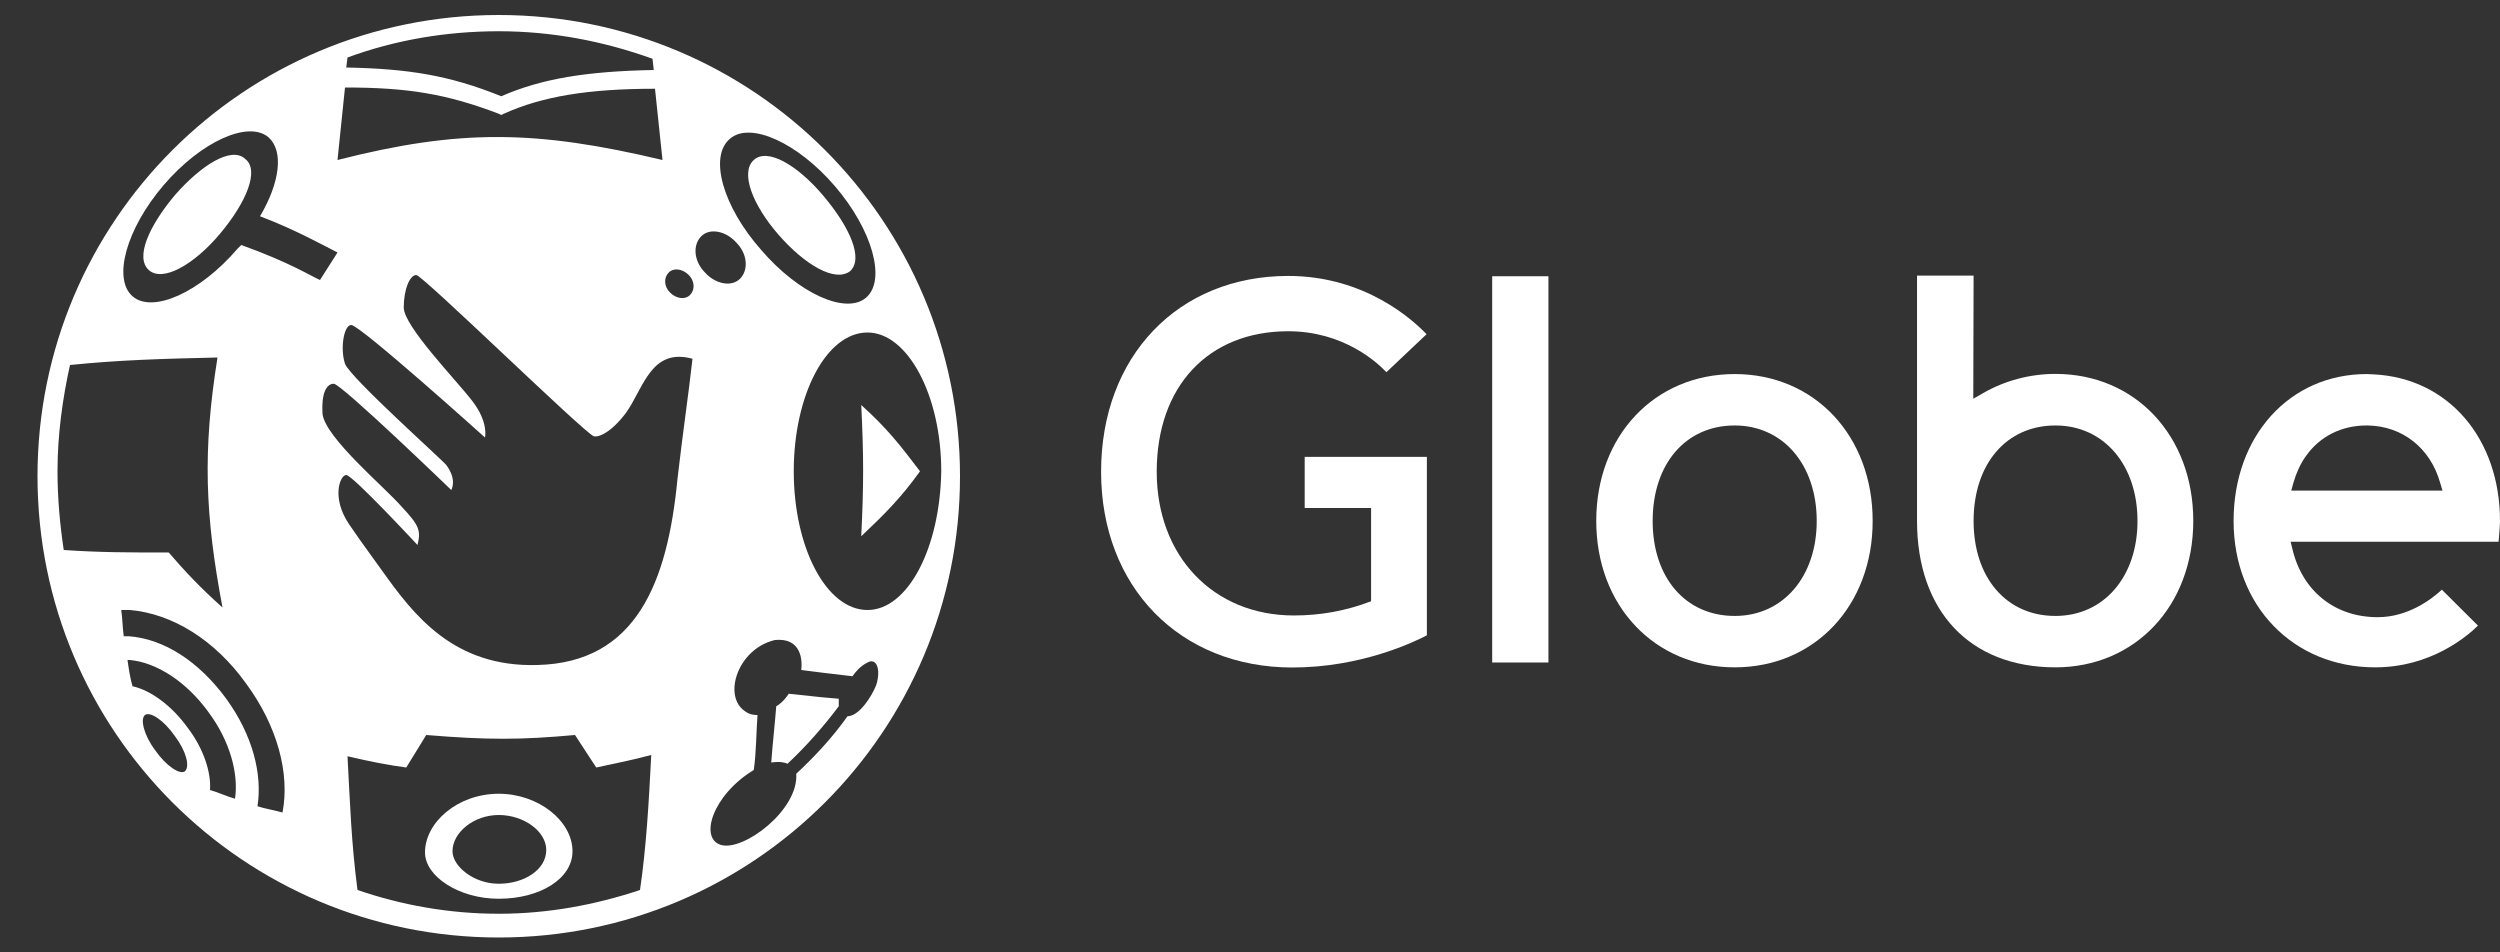 <?xml version="1.0" encoding="utf-8"?>
<!-- Generator: Adobe Illustrator 26.0.1, SVG Export Plug-In . SVG Version: 6.00 Build 0)  -->
<svg version="1.1"
	 id="svg2" xmlns:cc="http://creativecommons.org/ns#" xmlns:dc="http://purl.org/dc/elements/1.1/" xmlns:rdf="http://www.w3.org/1999/02/22-rdf-syntax-ns#"
	 xmlns="http://www.w3.org/2000/svg" xmlns:xlink="http://www.w3.org/1999/xlink" x="0px" y="0px" viewBox="0 0 200 76.2"
	 style="enable-background:new 0 0 200 76.2;" xml:space="preserve">
<rect x="0" y="0" width="200" height="76.2" fill="#333333" stroke="none"/>
<style type="text/css">
	.st0{fill:#FFFFFF;}
</style>
<g id="g1664" transform="matrix(.125 0 0 -.125 0 76.25)">
	<path id="path3324" class="st0" d="M1110.2,337.7c-31.4,0-52.5-24.6-52.5-61.1c0-36.4,21.1-60.8,52.5-60.8
		c30.9,0,52.5,25,52.5,60.8C1162.7,312.6,1141.1,337.7,1110.2,337.7 M1110.2,182.9c-51.3,0-88.6,39.4-88.6,93.7
		c0,54.5,37.3,94,88.6,94c51.1,0,88.3-39.6,88.3-94C1198.5,222.3,1161.3,182.9,1110.2,182.9"/>
	<path id="path3326" class="st0" d="M955,186h36v247.2h-36V186z"/>
	<path id="path3328" class="st0" d="M1315.5,337.7c-31.4,0-52.4-24.6-52.4-61.1c0-36.4,21-60.8,52.4-60.8c30.9,0,52.5,25,52.5,60.8
		C1368,312.6,1346.4,337.7,1315.5,337.7 M1315.5,182.9c-54.7,0-88.6,35.9-88.6,93.7v157h36.2l-0.2-78.8l6.1,3.5
		c14,8.1,30.1,12.4,46.5,12.4c51.1,0,88.2-39.5,88.2-94C1403.7,222.3,1366.6,182.9,1315.5,182.9"/>
	<path id="path3330" class="st0" d="M1514.6,337.7c-16.1,0-30-7-38.9-19.7c-3.3-4.6-6-10.4-7.9-16.9l-1.4-5.1h96.8l-1.5,5
		c-6.3,22.3-24.2,36.4-46.5,36.7L1514.6,337.7L1514.6,337.7z M1520.1,182.9c-52.5,0-90.6,39.4-90.6,93.7c0,54.5,35.9,94,85.2,94
		l4.4-0.2c47.7-2.3,80.9-40.9,80.9-93.9c0-2.9-0.6-9.2-0.9-13.2h-133.1l1.2-4.9c6.4-26.8,27.2-43.4,54.5-43.4
		c19.2,0,34.2,11.2,41.1,17.6l23.1-23C1578.7,202.5,1555.5,182.9,1520.1,182.9"/>
	<path id="path3332" class="st0" d="M827.1,182.8c-72,0-122.4,51.5-122.4,125.3c0,73.8,49.2,125.3,119.8,125.3
		c49.3,0,80-28.4,88.5-37.3l-25.7-24.3c-5.8,6.2-27.5,26.2-62.8,26.2c-51.3,0-84.2-35.3-84.2-89.9c0-54.1,36.3-92,87.8-92
		c16.9,0,33.2,2.9,49.4,9.1l0,59.7H835v32.7h78.2V203.4C904.8,199,871,182.8,827.1,182.8"/>
</g>
<g>
	<path class="st0" d="M14,15.6c-2.1,2.5-3.2,5-2.1,6c1.1,1,3.6-0.4,5.7-2.9l0,0c2.1-2.5,3.2-5.1,2-6C18.5,11.7,16.1,13.2,14,15.6z"
		/>
	<path class="st0" d="M63.1,55.5c-0.4,0.6-0.8,0.9-1,1c-0.1,1.3-0.3,3.1-0.4,4.5c0.7-0.1,1.1,0,1.3,0.1h0c1.5-1.4,2.9-3,4.1-4.6
		l0-0.1c0-0.2,0-0.3,0-0.5C65.9,55.8,65.9,55.8,63.1,55.5z"/>
	<path class="st0" d="M68.9,32.4c0.2,4.1,0.2,6.4,0,10.5c1.9-1.8,3.2-3.1,4.7-5.2C72,35.6,71,34.3,68.9,32.4z"/>
	<path class="st0" d="M68,21.7c1.1-1,0-3.5-2.1-6c-2.1-2.5-4.5-3.9-5.6-2.9c-1.1,1-0.1,3.6,2,6C64.4,21.2,66.8,22.6,68,21.7z"/>
	<path class="st0" d="M39.9,1.2C19.5,1.2,3,17.7,3,38.1s16.5,36.9,36.9,36.9s36.9-16.5,36.9-36.9S60.3,1.2,39.9,1.2z M58.4,11.1
		c1.6-1.4,5.4,0.3,8.4,3.8c3,3.5,4.1,7.5,2.5,8.9c-1.6,1.4-5.4-0.3-8.4-3.8C57.8,16.5,56.7,12.5,58.4,11.1z M27.8,4.6
		c3.8-1.4,7.9-2.1,12.1-2.1c4.3,0,8.4,0.8,12.3,2.2l0.1,0.9c-5.4,0.1-9,0.7-12.2,2.1C35.9,6,32.6,5.5,27.7,5.4L27.8,4.6z M27.6,7
		c5,0,8.1,0.5,12.3,2.1l0.2,0.1l0.2-0.1c3.1-1.4,6.8-2,12.1-2l0.6,5.7c0,0,0,0,0,0h0v0c-10.1-2.4-16.2-2.5-26,0L27.6,7z M4.6,37.7
		c0-2.9,0.4-5.8,1-8.5c3.9-0.4,7.4-0.5,11.8-0.6c-1.2,7.5-1,12.6,0.4,20v0c-1.8-1.6-3.1-3-4.3-4.4C10.4,44.2,8,44.2,5.1,44
		C4.8,42,4.6,39.9,4.6,37.7z M14.8,61.7c-0.4,0.3-1.5-0.4-2.4-1.7c-0.9-1.2-1.2-2.5-0.8-2.8h0c0.4-0.3,1.5,0.4,2.4,1.7
		C14.9,60.1,15.2,61.3,14.8,61.7z M18.8,63.9c-0.7-0.2-1.3-0.5-2-0.7c0.1-1.4-0.5-3.3-1.8-5c-1.3-1.8-3-3-4.4-3.3
		c-0.2-0.7-0.3-1.4-0.4-2.1l0.2,0c2.1,0.2,4.5,1.7,6.3,4.2C18.4,59.3,19.1,61.9,18.8,63.9z M22.6,65c-0.7-0.2-1.4-0.3-2-0.5
		c0.4-2.6-0.4-5.7-2.5-8.6c-2.2-3-5-4.8-7.8-5l-0.4,0c-0.1-0.7-0.1-1.4-0.2-2.1c0.2,0,0.5,0,0.7,0c3.4,0.3,6.8,2.4,9.3,5.9
		C22.2,58.1,23.2,61.9,22.6,65z M19.3,19.6L19.3,19.6L19,19.9c-3,3.5-6.8,5.2-8.4,3.8c-1.6-1.4-0.5-5.4,2.5-8.9
		c3-3.5,6.8-5.2,8.4-3.8c1.2,1.1,0.9,3.6-0.7,6.3c2.9,1.1,5.2,2.4,6.2,2.9l-1.4,2.2C24.9,22.1,23.2,21,19.3,19.6z M51.2,71.2
		c-3.6,1.2-7.4,1.9-11.3,1.9c-4,0-7.8-0.7-11.3-1.9c-0.5-3.8-0.6-7-0.8-10.7c1.7,0.4,3.2,0.7,4.7,0.9l1.6-2.6
		c4.9,0.4,7.5,0.4,11.9,0l1.7,2.6c1.4-0.3,2.9-0.6,4.4-1C51.9,64.3,51.7,67.8,51.2,71.2z M54.2,38.3c-0.8,8.3-3.3,14.7-11.2,14.9
		c-6.7,0.2-9.9-4-12.4-7.5c-1.6-2.2-2.3-3.2-2.7-3.8c-1.4-2.1-0.7-3.9-0.2-3.9c0.5,0,5.7,5.6,5.7,5.6c0.3-1.2,0.1-1.6-1.3-3.1
		C30.8,39,26,35,25.8,33.1c-0.1-1.6,0.3-2.4,0.9-2.4c0.6,0,9.4,8.5,9.4,8.5s0.5-0.8-0.4-2c-0.3-0.4-7.7-7-8.1-8.1
		c-0.4-1.2-0.1-3.1,0.5-3.1c0.7,0,10.7,9,10.7,9s0.3-1.2-1-2.9c-1.3-1.7-5.5-6-5.5-7.5c0-1.5,0.5-2.6,1-2.6
		c0.5,0,13.4,12.6,14.2,12.9c0.4,0.1,1.4-0.3,2.6-1.9h0c1.4-2,2-5.2,5.3-4.3C55.1,31.4,54.6,34.8,54.2,38.3z M55.2,23.6
		c-0.4,0.4-1.1,0.3-1.6-0.2c-0.5-0.5-0.5-1.2-0.1-1.6c0.4-0.4,1.1-0.3,1.6,0.2C55.6,22.5,55.6,23.2,55.2,23.6z M56.1,18.9
		c0.7-0.7,2-0.4,2.8,0.5c0.9,0.9,1,2.2,0.3,2.9c-0.7,0.7-2,0.4-2.8-0.5C55.5,20.9,55.4,19.6,56.1,18.9z M70.1,54.8
		c-0.4,1-1.4,2.5-2.3,2.5c-1.2,1.7-2.6,3.2-4.1,4.6l0,0c0.2,2.9-4.2,6.2-6,5.7c-1.8-0.5-0.7-4,2.6-6c0.2-1.3,0.2-3.1,0.3-4.4
		c-0.2,0-0.6,0-1-0.3c-1.8-1.2-0.6-5,2.4-5.7c2.1-0.2,2.2,1.6,2.1,2.4c1.5,0.2,1.6,0.2,4.1,0.5c0.2-0.3,0.6-0.8,1.2-1.1h0
		C70.1,52.6,70.5,53.5,70.1,54.8z M69.4,48.8c-3.3,0-5.9-5-5.9-11.1c0-6.1,2.6-11.1,5.9-11.1c3.2,0,5.9,5,5.9,11.1
		C75.2,43.9,72.6,48.8,69.4,48.8z"/>
	<path class="st0" d="M39.9,63.5c-3.3,0-5.9,2.3-5.9,4.7c0,1.9,2.7,3.7,5.9,3.7c3.3,0,5.9-1.6,5.9-3.8
		C45.8,65.7,43.1,63.5,39.9,63.5z M39.9,70.7c-2,0-3.7-1.4-3.7-2.6c0-1.5,1.7-2.9,3.7-2.9c2,0,3.8,1.3,3.8,2.8
		C43.7,69.6,41.9,70.7,39.9,70.7z"/>
</g>
</svg>
